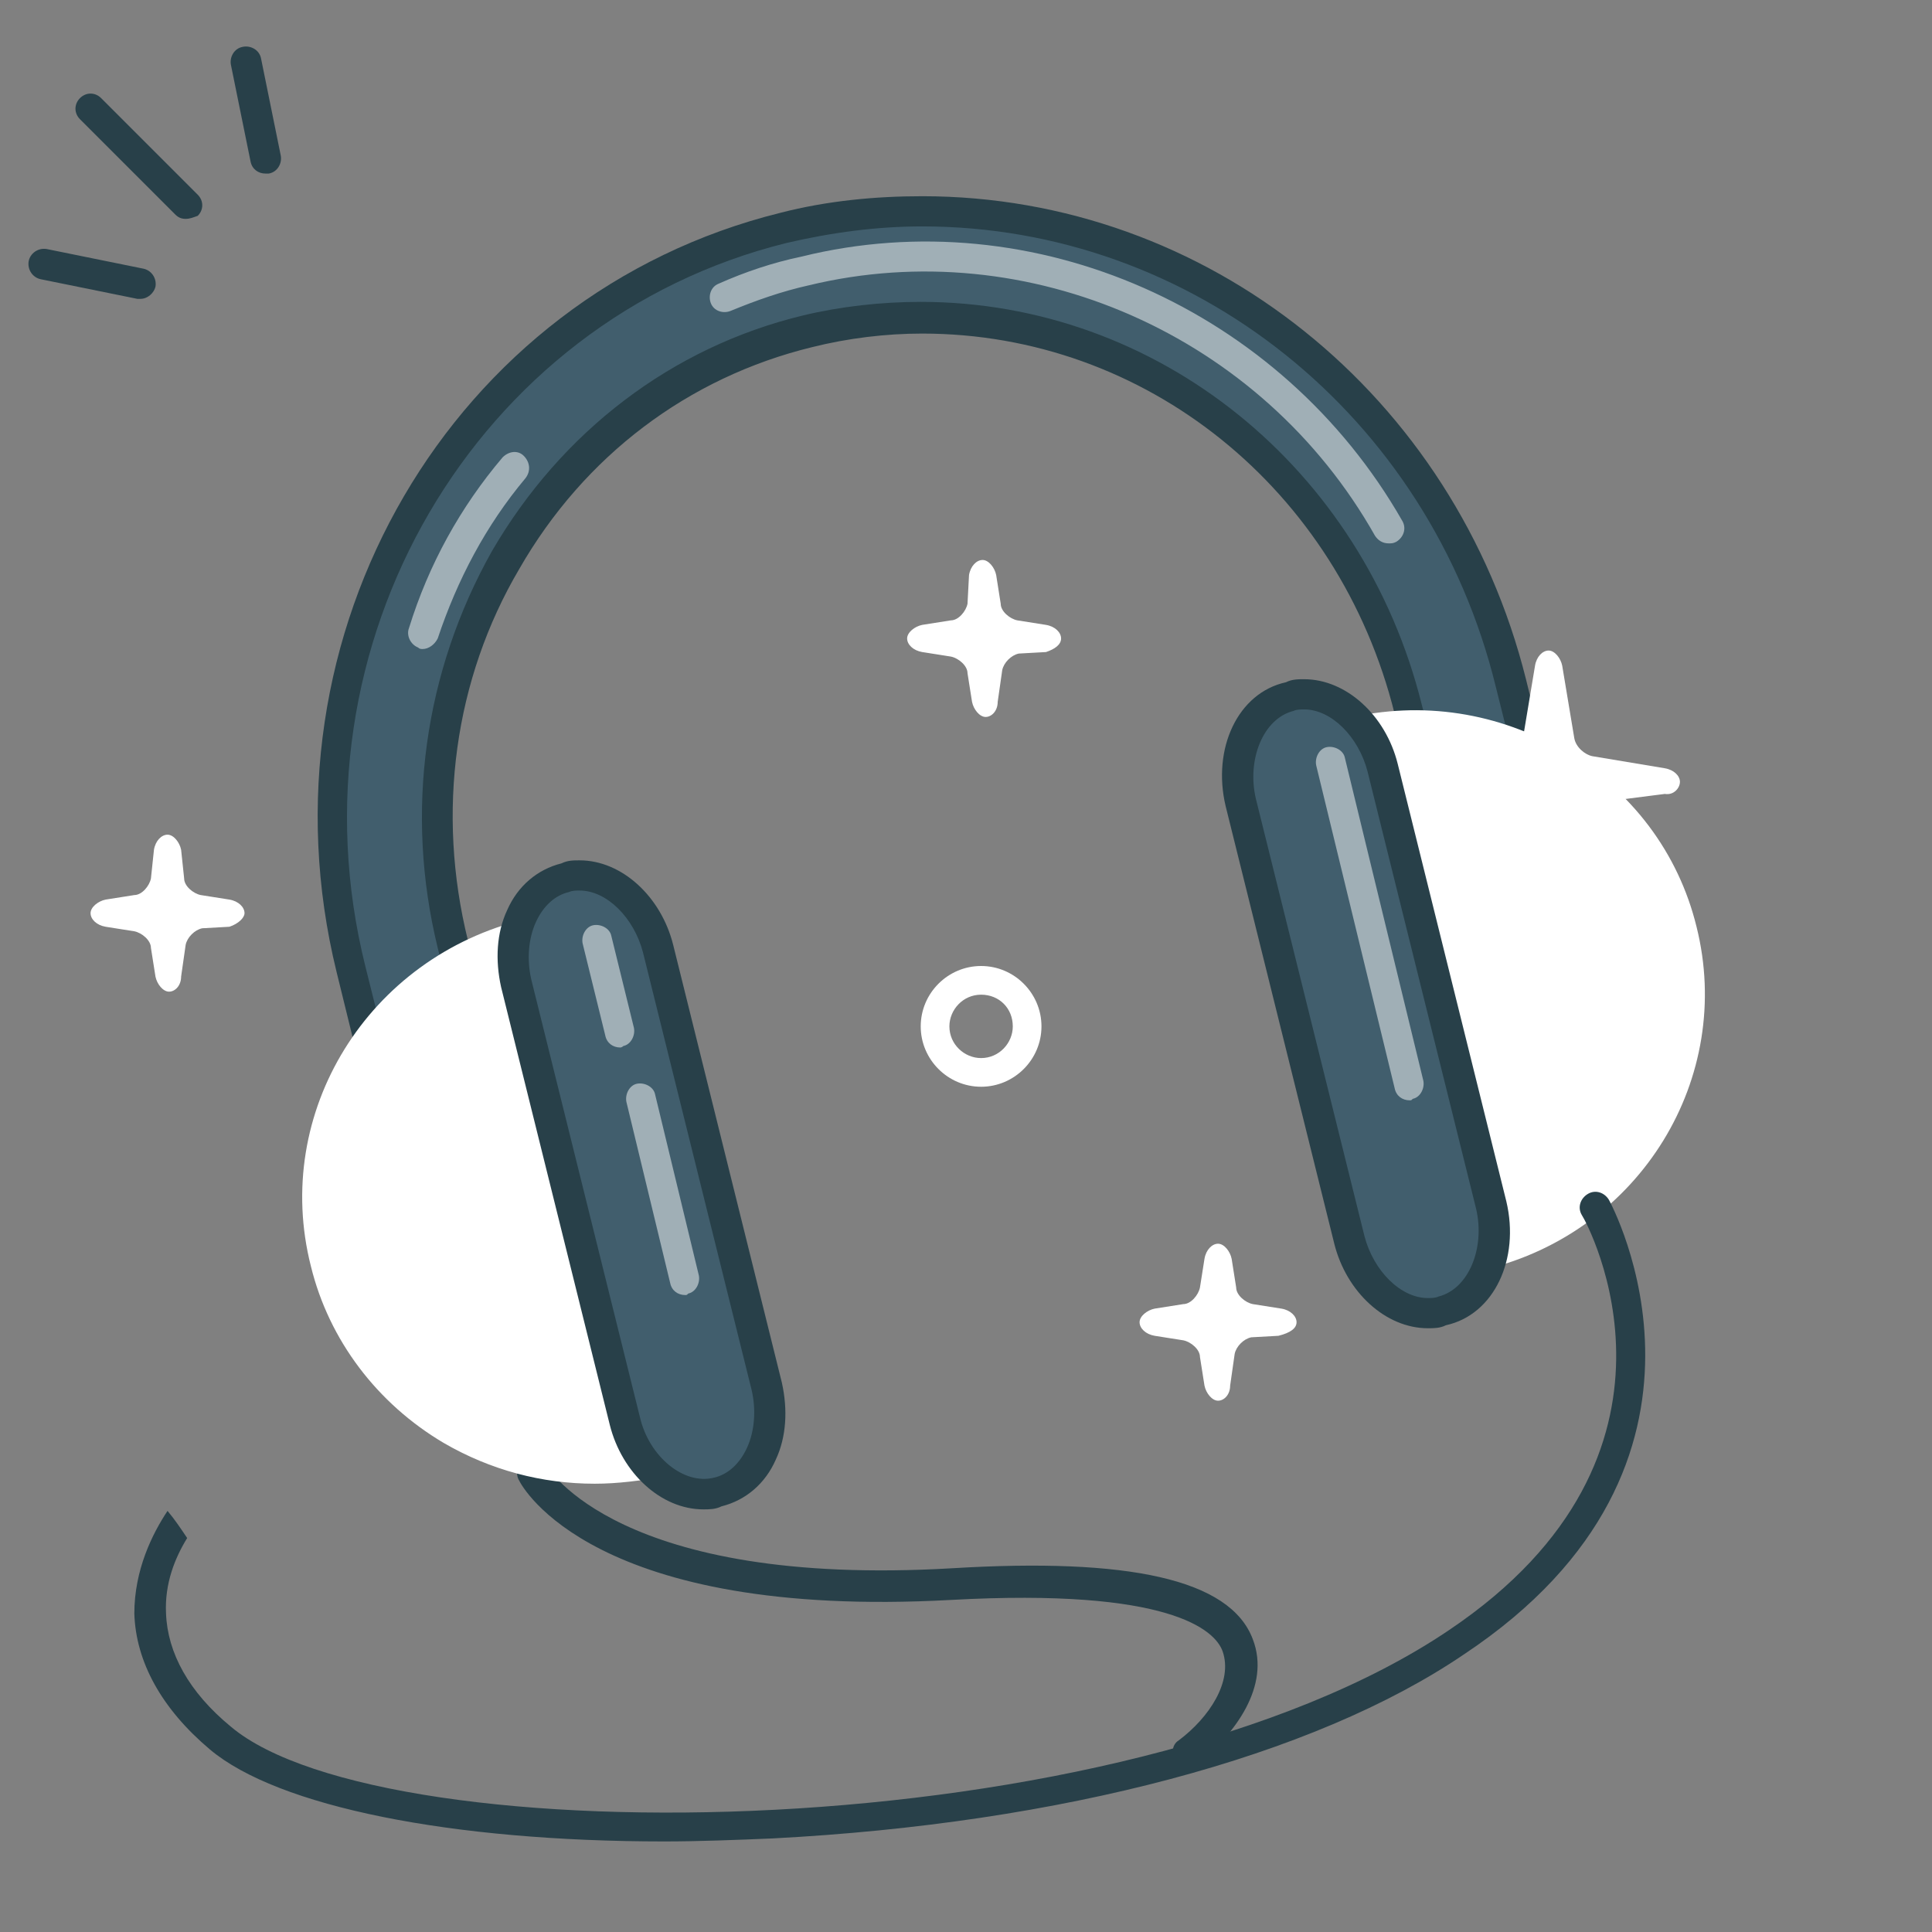 <svg xmlns="http://www.w3.org/2000/svg" width="512" height="512" viewBox="0 0 128 128" style="enable-background:new 0 0 512 512" xml:space="preserve">
  <rect x="0" y="0" width="128" height="128" fill="#808080" stroke="none"/>
  <!-- <circle cx="64" cy="64" r="64" fill="#ffffff80" data-original="#fbd000"/> -->
  <path fill="#415e6d" d="m103.2 57.6-6.7 1.7-2.9-11.8c-4.5-18.1-22.3-29.4-39.7-25.1s-28 22.5-23.5 40.7l2.9 11.8-6.7 1.7-2.9-11.8c-5.5-21.9 7.3-44 28.5-49.2 21.1-5.2 42.7 8.3 48.1 30.1z" data-original="#415e6d"/>
  <path fill="#fff" d="M92 36c-.4 0-.7-.2-.9-.5-7.5-13.3-23-20.1-37.5-16.6-1.8.4-3.5 1-5.2 1.7-.5.2-1.1 0-1.3-.5s0-1.1.5-1.3c1.8-.8 3.6-1.4 5.5-1.8 15.4-3.8 31.8 3.5 39.8 17.5.3.5.1 1.1-.4 1.4-.2.1-.3.1-.5.1zm-64 7c-.1 0-.2 0-.3-.1-.5-.2-.8-.8-.6-1.3 1.3-4.2 3.4-8 6.2-11.3.4-.4 1-.5 1.4-.1s.5 1 .1 1.5c-2.6 3.1-4.5 6.7-5.8 10.6-.2.4-.6.7-1 .7z" opacity=".5" data-original="#ffffff"/>
  <path fill="#284049" d="M26.2 77c-.5 0-.9-.3-1-.8l-2.9-11.8C16.8 42 29.9 19.5 51.7 14.1c3.1-.8 6.3-1.1 9.4-1.1 18.9 0 35.3 13.2 40 32l2.9 11.8c.1.3 0 .5-.1.8-.1.2-.4.4-.6.5l-6.8 1.7c-.5.1-1.1-.2-1.2-.7l-2.9-11.8c-3.7-14.9-16.5-25.2-31.3-25.2-2.4 0-4.9.3-7.3.9-8.2 2-15.1 7.2-19.4 14.7-4.3 7.3-5.5 16.1-3.4 24.6l2.9 11.8c.1.3 0 .5-.1.8-.1.2-.4.4-.6.5L26.4 77h-.2zm34.9-62c-3 0-6 .4-9 1.1C31.5 21.2 18.9 42.7 24.2 64l2.7 10.8 4.8-1.2L29 62.8c-2.2-9-.9-18.3 3.6-26.3 4.6-7.9 11.9-13.5 20.6-15.6 2.5-.6 5.2-.9 7.8-.9 15.7 0 29.3 11 33.2 26.7L97 57.5l4.8-1.2-2.7-10.8C94.7 27.5 79 15 61.1 15zm17.6 102.1c-.3 0-.6-.1-.8-.4-.3-.4-.3-1.1.2-1.4 2-1.5 3.6-3.9 2.9-5.9-.5-1.4-3.5-4.2-18-3.4-23.7 1.3-28.4-7.5-28.6-7.9-.3-.5-.1-1.1.4-1.4s1.1-.1 1.4.4c.1.1 4.7 8.1 26.9 6.8 11.6-.7 18.4.7 19.9 4.7 1.2 3.1-1.2 6.3-3.6 8.2-.3.2-.5.3-.7.3z" data-original="#284049"/>
  <path fill="#ffffff80" d="M43.8 96.8c-9.7 2.4-19.4-3.5-21.8-13.2s3.5-19.4 13.2-21.8" data-original="#f74541"/>
  <path fill="#ffffff80" d="M22 75.8c0-.1 0-.3-.1-.4-.6 2.6-.6 5.4.1 8.2 2.4 9.7 12.1 15.5 21.8 13.2L42 89.3c-9 1.3-17.7-4.4-20-13.5z" data-original="#d32020"/>
  <path fill="#ffffff80" d="M39.4 98.3c-3.5 0-6.9-.9-10-2.7-4.4-2.6-7.6-6.8-8.8-11.7-2.6-10.2 3.8-20.5 14.2-23 .5-.1 1.1.2 1.2.7s-.2 1.1-.7 1.2C26 65 20.3 74.3 22.6 83.4c1.1 4.4 3.9 8.1 7.9 10.5 4 2.3 8.6 3 13.1 2 .5-.1 1.1.2 1.2.7s-.2 1.1-.7 1.2c-1.6.3-3.2.5-4.7.5z" data-original="#a03513"/>
  <path fill="#415e6d" d="M50.9 92c.8 3.2-.6 6.3-3.2 7-2.5.6-5.3-1.5-6.1-4.7l-7.1-28.8c-.8-3.2.6-6.3 3.2-7 2.5-.6 5.3 1.5 6.1 4.7z" data-original="#415e6d"/>
  <path fill="#284049" d="M46.6 100c-2.8 0-5.4-2.4-6.2-5.6l-7.2-29c-.4-1.8-.3-3.6.4-5.1.7-1.6 2-2.7 3.6-3.1.4-.2.8-.2 1.2-.2 2.8 0 5.4 2.4 6.2 5.6l7.2 29c.4 1.8.3 3.6-.4 5.1-.7 1.6-2 2.7-3.6 3.1-.4.2-.8.2-1.2.2zm-8.2-41c-.2 0-.5 0-.7.1-.9.2-1.7.9-2.2 2s-.6 2.5-.3 3.8l7.2 29c.6 2.6 2.9 4.5 4.9 4 .9-.2 1.7-.9 2.2-2s.6-2.5.3-3.8l-7.2-29c-.6-2.3-2.4-4.1-4.2-4.1z" data-original="#284049"/>
  <path fill="#ffffff80" d="M98.2 83.4c9.7-2.4 15.5-12.1 13.2-21.8-2.4-9.7-12.1-15.5-21.8-13.2" data-original="#f74541"/>
  <path fill="#ffffff80" d="m97.3 75.6-6.8-27.5c-.6.1-1.2.2-1.8.4l8.6 35c9.5-2.3 15.4-11.9 13.2-21.4-1.4 6.3-6.4 11.8-13.2 13.5z" data-original="#d32020"/>
  <path fill="#ffffff80" d="M98.2 84c-.5 0-.9-.3-1-.8s.2-1.1.7-1.2c9.2-2.2 14.8-11.3 12.5-20.3-1.1-4.4-3.9-8-7.8-10.3s-8.5-3-12.9-1.9c-.5.1-1.1-.2-1.2-.7s.2-1.1.7-1.2c5-1.2 10.1-.4 14.5 2.2s7.5 6.7 8.7 11.6c2.5 10-3.7 20.2-14 22.7 0-.1-.1-.1-.2-.1z" data-original="#a03513"/>
  <path fill="#415e6d" d="M89.7 82.4c.8 3.2 3.5 5.3 6.1 4.7 2.5-.6 4-3.8 3.2-7l-7.1-28.8c-.8-3.2-3.5-5.3-6.1-4.7-2.5.6-4 3.8-3.2 7z" data-original="#415e6d"/>
  <path fill="#284049" d="M94.6 88c-2.8 0-5.4-2.4-6.2-5.6l-7.2-29c-.9-3.8.8-7.5 4-8.2.4-.2.8-.2 1.2-.2 2.8 0 5.4 2.4 6.2 5.6l7.2 29c.9 3.8-.8 7.5-4 8.2-.4.2-.8.2-1.2.2zm-8.2-41c-.2 0-.5 0-.7.1-2 .5-3.1 3.2-2.5 5.8l7.2 29c.6 2.3 2.4 4.1 4.2 4.1.2 0 .5 0 .7-.1 2-.5 3.1-3.2 2.5-5.8l-7.2-29c-.6-2.3-2.4-4.1-4.2-4.1zM12.3 14.5c-.3 0-.5-.1-.7-.3L5.3 7.9c-.4-.4-.4-1 0-1.4s1-.4 1.4 0l6.4 6.4c.4.4.4 1 0 1.4-.3.1-.5.2-.8.2zm-3 5.3h-.2l-6.4-1.3c-.5-.1-.9-.6-.8-1.2.1-.5.6-.9 1.2-.8l6.4 1.3c.5.1.9.6.8 1.2-.1.4-.5.8-1 .8zm8.3-8.3c-.5 0-.9-.3-1-.8l-1.3-6.4c-.1-.5.2-1.1.8-1.2.5-.1 1.1.2 1.2.8l1.3 6.4c.1.5-.2 1.1-.8 1.2h-.2z" data-original="#284049"/>
  <g fill="#fff">
    <path d="M45.4 85.8c-.5 0-.9-.3-1-.8l-2.9-12c-.1-.5.2-1.1.7-1.2s1.1.2 1.2.7l2.9 12c.1.5-.2 1.1-.7 1.2-.1.1-.1.1-.2.1zm-4.3-16.4c-.5 0-.9-.3-1-.8l-1.5-6.1c-.1-.5.2-1.1.7-1.2s1.1.2 1.2.7l1.5 6.1c.1.5-.2 1.1-.7 1.2-.1.1-.2.1-.2.1zm52.3 3.5c-.5 0-.9-.3-1-.8l-5.2-21.4c-.1-.5.2-1.1.7-1.2s1.1.2 1.2.7l5.2 21.4c.1.5-.2 1.1-.7 1.2-.1.1-.1.1-.2.1zm13-11.8c-.4 0-.7-.2-.9-.6-2.8-5.7-9-7.3-9.1-7.3-.5-.1-.9-.7-.7-1.2.1-.5.7-.9 1.2-.7.3.1 7.3 1.9 10.4 8.4.2.5 0 1.1-.5 1.3-.1.1-.2.1-.4.1z" opacity=".5" data-original="#ffffff"/>
    <path d="M65 72c-2.2 0-4-1.8-4-4s1.8-4 4-4 4 1.8 4 4-1.8 4-4 4zm0-6.1c-1.2 0-2.1 1-2.1 2.1 0 1.2 1 2.1 2.1 2.1 1.2 0 2.1-1 2.1-2.1 0-1.2-.9-2.1-2.1-2.1zm5.3-23.6c0-.4-.4-.8-1-.9l-1.9-.3c-.5-.1-1.1-.6-1.1-1.1l-.3-1.9c-.1-.5-.5-1-.9-1s-.8.4-.9 1l-.1 1.9c-.1.5-.6 1.1-1.1 1.1l-1.9.3c-.5.1-1 .5-1 .9s.4.8 1 .9l1.9.3c.5.1 1.1.6 1.1 1.1l.3 1.9c.1.5.5 1 .9 1s.8-.4.8-1l.3-2.1c.1-.5.6-1 1.1-1.1l1.8-.1c.6-.2 1-.5 1-.9zm15.6 45.3c0-.4-.4-.8-1-.9l-1.9-.3c-.5-.1-1.1-.6-1.1-1.1l-.3-1.9c-.1-.5-.5-1-.9-1s-.8.4-.9 1l-.3 1.9c-.1.5-.6 1.1-1.1 1.1l-1.9.3c-.5.1-1 .5-1 .9s.4.8 1 .9l1.9.3c.5.1 1.1.6 1.1 1.1l.3 1.9c.1.5.5 1 .9 1s.8-.4.8-1l.3-2.1c.1-.5.6-1 1.1-1.1l1.8-.1c.8-.2 1.2-.5 1.2-.9zM16.2 60.5c0-.4-.4-.8-1-.9l-1.9-.3c-.5-.1-1.1-.6-1.1-1.1l-.2-1.9c-.1-.5-.5-1-.9-1s-.8.4-.9 1l-.2 1.9c-.1.5-.6 1.1-1.1 1.1l-1.9.3c-.5.1-1 .5-1 .9s.4.8 1 .9l1.9.3c.5.1 1.1.6 1.1 1.1l.3 1.9c.1.5.5 1 .9 1s.8-.4.8-1l.3-2.1c.1-.5.6-1 1.1-1.1l1.8-.1c.6-.2 1-.6 1-.9zm95.1-8.7c0-.4-.4-.8-1-.9l-4.8-.8c-.5-.1-1.1-.6-1.2-1.2l-.8-4.8c-.1-.5-.5-1-.9-1s-.8.4-.9 1l-.8 4.8c-.1.5-.6 1.1-1.2 1.2l-4.8.8c-.5.1-1 .5-1 .9s.4.8 1 .9l4.7.6c.5.1 1.1.6 1.2 1.1l.9 5c.1.5.5 1 .9 1s.8-.4.9-1l.9-5.1c.1-.5.6-1 1.2-1.1l4.7-.6c.6.1 1-.4 1-.8z" data-original="#ffffff"/>
  </g>
  <path fill="#284049" d="M106.6 79.5c-.3-.5-.9-.7-1.4-.4s-.7.9-.4 1.4c.4.6 8.6 15.8-8.8 27.5-21.6 14.6-70.5 15-80.7 6.4-2.8-2.3-4.2-4.9-4.3-7.5-.1-2 .6-3.7 1.4-5-.4-.6-.8-1.2-1.3-1.8-1 1.5-2.2 3.9-2.2 6.8.1 3.2 1.8 6.3 5 9 4.5 3.8 16 6.1 30.1 6.1 2.3 0 4.8-.1 7.2-.2 19.1-1 35.8-5.4 45.8-12.2 19.1-12.7 9.7-29.9 9.6-30.1z" data-original="#284049"/>
</svg>
